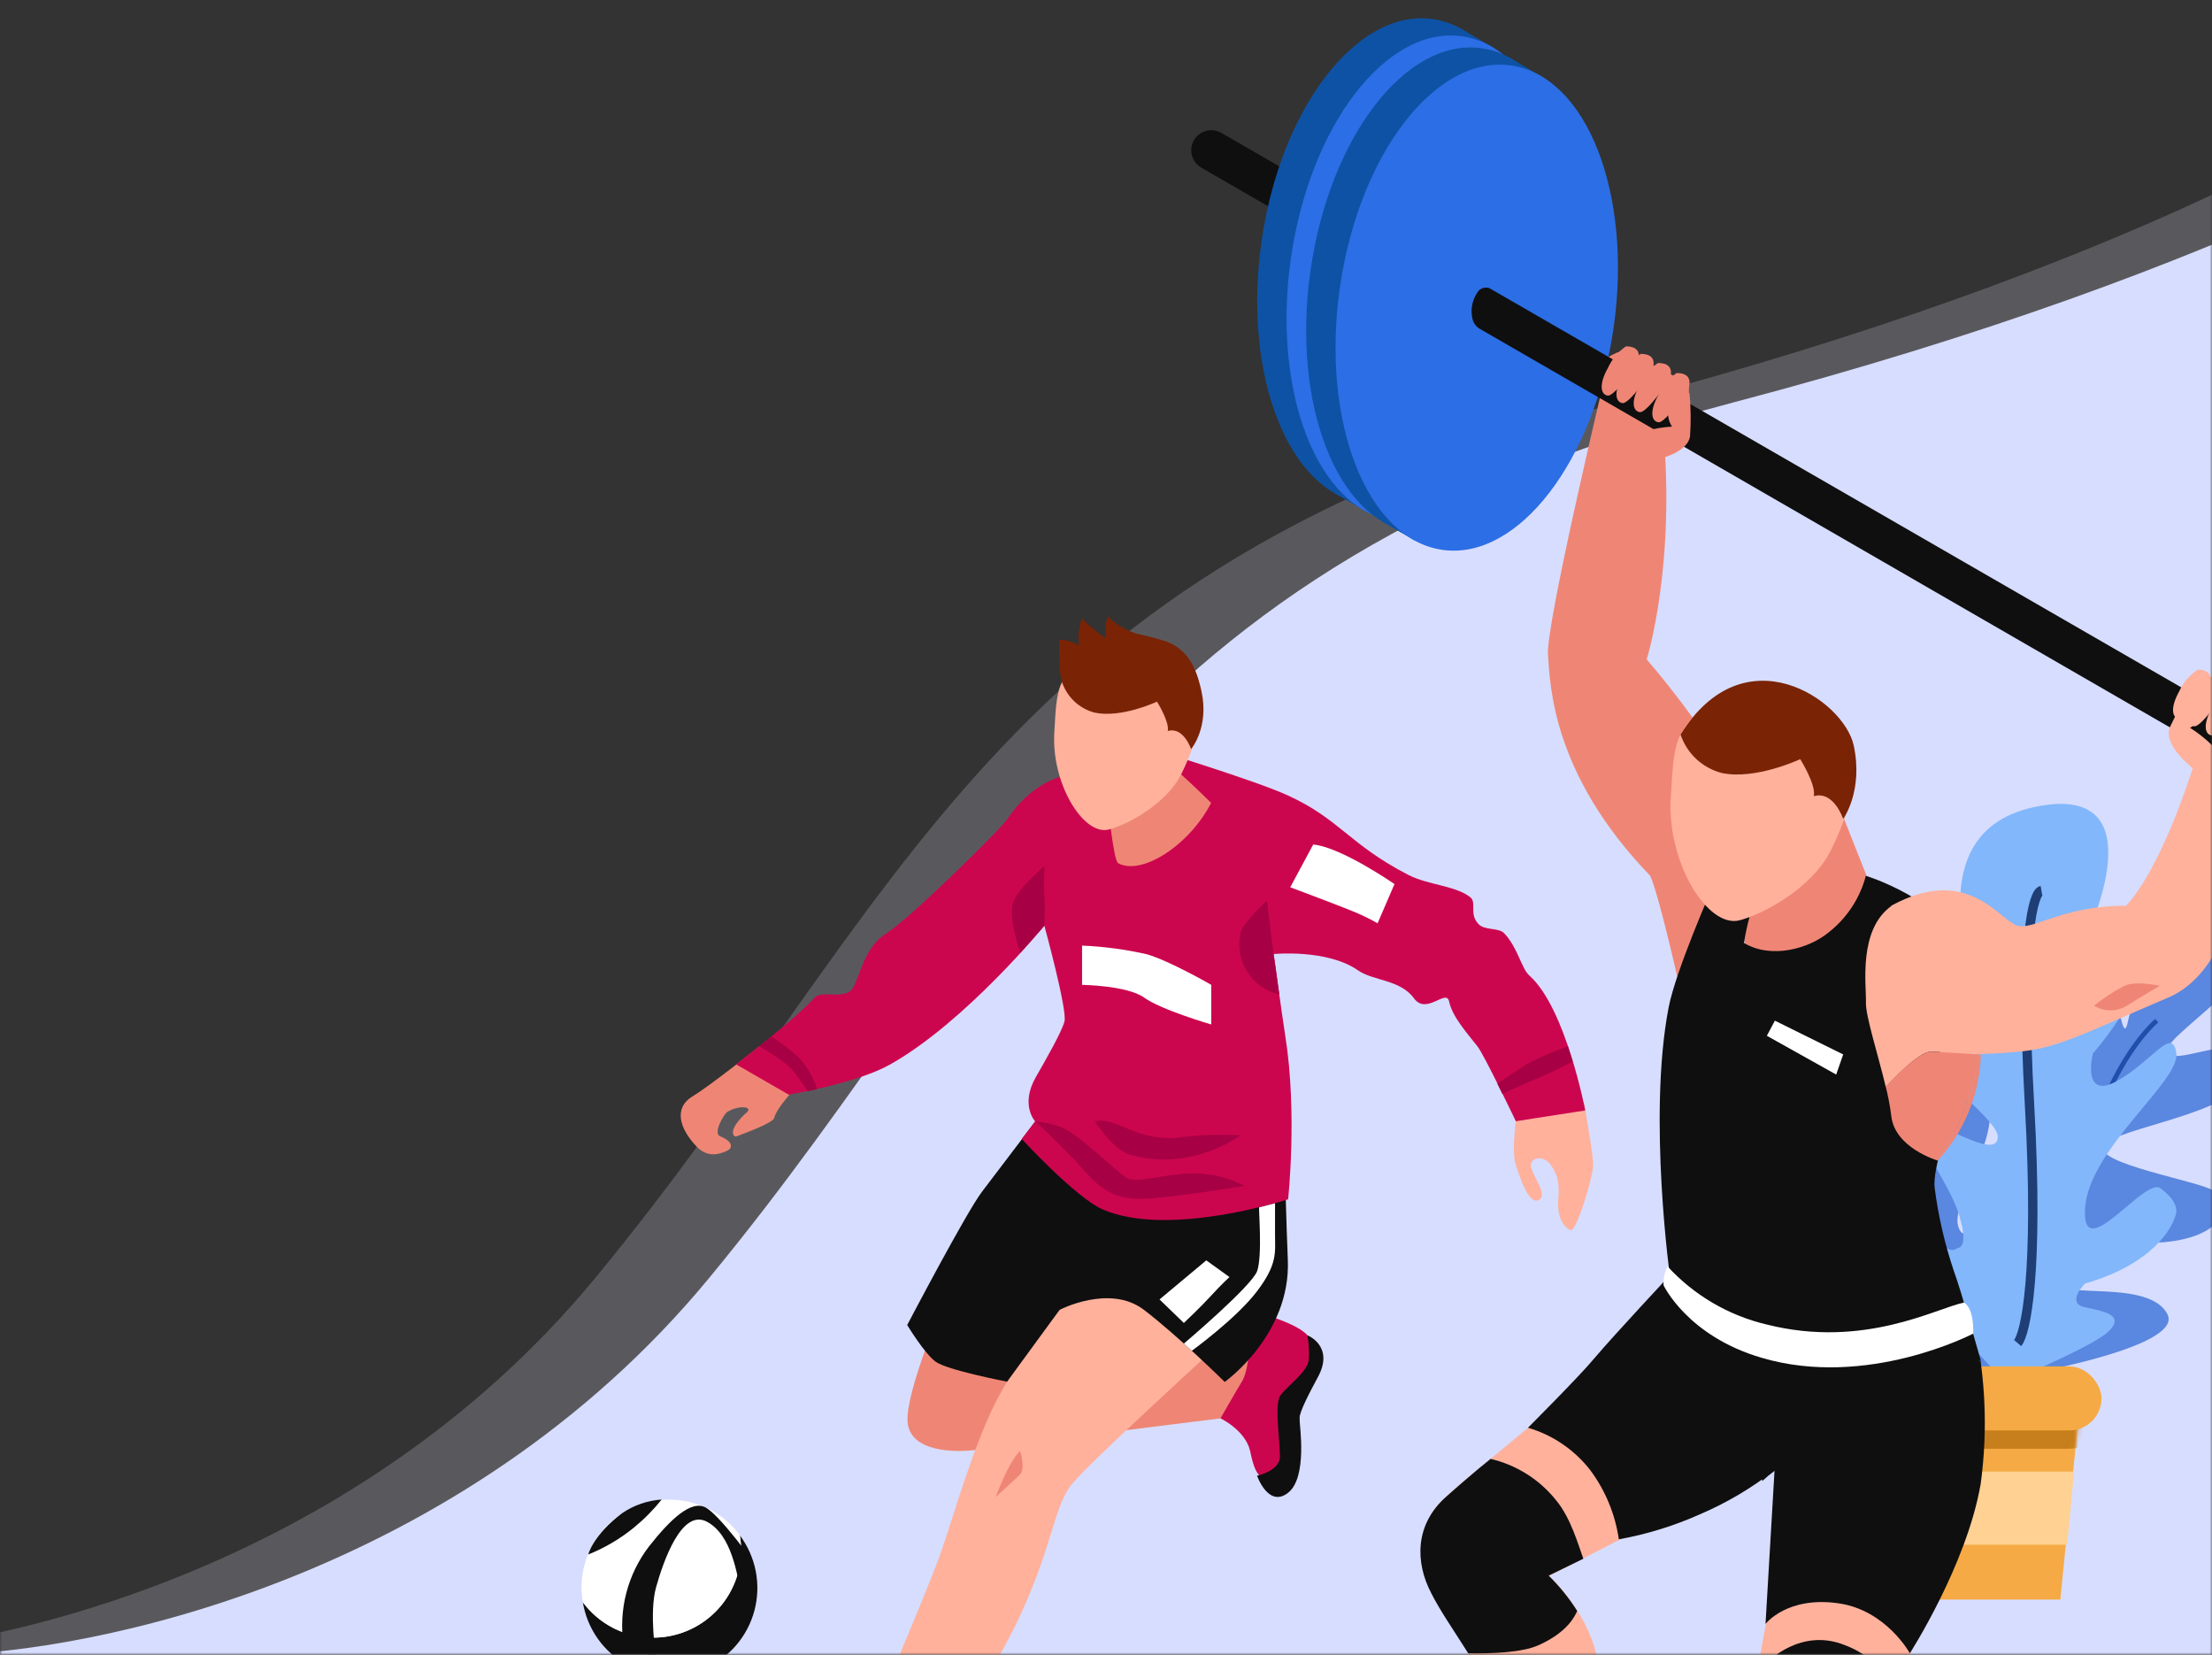 <svg width="472" height="353" viewBox="0 0 472 353" fill="none" xmlns="http://www.w3.org/2000/svg">
<rect x="0" y="0" width="472" height="353" fill="#333333" stroke="none"/>
<mask id="mask0" mask-type="alpha" maskUnits="userSpaceOnUse" x="0" y="0" width="472" height="353">
<rect y="0.204" width="472" height="352.796" fill="#C4C4C4"/>
</mask>
<g mask="url(#mask0)">
<path opacity="0.21" d="M126.936 272.722C74.329 336.39 -4.581 352.807 -37.461 353.057H525.816V9.944C510.53 23.459 453.135 57.545 345.844 85.775C211.731 121.062 192.695 193.138 126.936 272.722Z" fill="#EAEDFE"/>
<path d="M151.241 272.721C98.634 336.389 19.723 352.806 -13.156 353.056H550.121V9.943C534.835 23.458 477.44 57.544 370.149 85.774C236.035 121.061 217 193.137 151.241 272.721Z" fill="#D7DDFF"/>
<path d="M391.844 281.355C388.788 287.466 414.507 293.068 427.749 295.105L428.513 279.827C432.332 260.729 432.332 256.145 427.749 256.909C423.165 257.673 419.345 266.84 417.818 261.492C416.29 256.145 427.749 242.394 423.929 232.463C420.109 222.532 412.47 238.575 409.414 236.283C406.359 233.991 411.706 208.017 407.122 206.489C402.539 204.962 401.775 226.352 400.247 218.712C398.719 211.073 386.496 195.03 376.565 201.142C366.634 207.253 394.136 222.532 391.844 225.588C389.552 228.643 374.273 219.476 374.273 228.643C374.273 237.811 399.483 240.866 404.831 244.686C410.178 248.506 388.024 252.325 382.677 254.617C377.329 256.909 378.857 265.312 394.136 266.076C409.414 266.84 412.47 270.66 413.998 274.479C415.526 278.299 395.664 273.715 391.844 281.355Z" fill="#5A87DF"/>
<path d="M394.137 218.712C397.956 222.023 406.36 232.921 409.415 250.033C412.471 267.145 421.893 283.646 426.222 289.758" stroke="#436BAC"/>
<path d="M462.498 280.382C465.554 286.493 439.835 292.096 426.593 294.133L425.829 278.854C422.01 259.756 422.01 255.172 426.593 255.936C431.177 256.7 434.996 265.867 436.524 260.52C438.052 255.172 426.593 241.422 430.413 231.49C434.232 221.559 441.872 237.602 444.928 235.31C447.983 233.018 442.636 207.045 447.219 205.517C451.803 203.989 452.567 225.379 454.095 217.74C455.623 210.1 467.845 194.058 477.777 200.169C487.708 206.281 460.206 221.559 462.498 224.615C464.79 227.671 480.068 218.504 480.068 227.671C480.068 236.838 454.859 239.894 449.511 243.713C444.164 247.533 466.318 251.353 471.665 253.644C477.013 255.936 475.485 264.339 460.206 265.103C444.928 265.867 441.872 269.687 440.344 273.507C438.816 277.326 458.678 272.743 462.498 280.382Z" fill="#5A87DF"/>
<path d="M460.203 217.741C456.383 221.051 447.98 231.95 444.924 249.062C441.869 266.174 432.447 282.675 428.118 288.786" stroke="#1F4FAB"/>
<path d="M410.204 264.494C403.778 264.494 411.051 276.629 415.285 281.427L427.984 294.974C434.193 292.434 447.289 286.677 449.998 283.967C453.385 280.581 449.152 279.734 444.918 278.887C441.531 278.21 443.507 275.218 444.918 273.807C459.143 269.743 463.828 261.953 464.392 258.567C464.392 257.72 464.392 256.027 461.005 253.486C457.618 250.946 444.071 270.42 444.918 257.72C445.765 245.02 465.239 230.626 464.392 224.699C463.545 218.772 459.312 226.392 451.692 230.626C445.595 234.012 445.765 228.086 446.611 224.699C450.563 220.183 457.957 209.966 455.925 205.225C453.385 199.298 451.692 205.225 444.918 211.152C438.144 217.079 442.378 204.378 444.071 201.838C445.765 199.298 461.005 166.277 433.911 172.204C406.817 178.131 422.904 213.692 423.751 218.772C424.597 223.852 417.824 211.998 407.664 215.385C397.504 218.772 426.291 237.399 426.291 242.479C426.291 247.56 415.285 239.939 410.204 239.093C405.124 238.246 415.285 250.946 417.824 258.567C419.856 264.663 418.671 266.187 417.824 266.187C415.284 267.88 415.284 264.493 410.204 264.494Z" fill="#82B7FB"/>
<path d="M435.603 189.984C433.91 190.267 431.031 199.806 433.063 235.706C435.095 271.606 432.217 284.532 430.523 286.508" stroke="#1E3E75" stroke-width="2" stroke-linejoin="round"/>
<path d="M407.441 302.219H443.538L439.635 341.242H410.856L407.441 302.219Z" fill="#F5AA45"/>
<mask id="mask1" mask-type="alpha" maskUnits="userSpaceOnUse" x="407" y="302" width="37" height="40">
<path d="M407.441 302.219H443.538L439.635 341.242H410.856L407.441 302.219Z" fill="#F5AA45"/>
</mask>
<g mask="url(#mask1)">
<rect x="402.562" y="295.392" width="45.852" height="13.658" rx="6.829" fill="#C77E1C"/>
</g>
<rect x="402.562" y="291.488" width="45.852" height="13.658" rx="6.829" fill="#F5AA45"/>
<path d="M408.416 313.926H442.561L441.098 329.535H409.392L408.416 313.926Z" fill="#FFD193"/>
<path d="M358.833 212.495C358.833 212.495 354.184 191.412 352.13 186.835C331.119 165.085 330.777 146.057 330.308 139.66C329.84 133.263 342.003 82.285 342.003 82.285C342.003 82.285 353.193 85.637 354.725 89.673C357.824 120.307 351.373 140.669 351.373 140.669C351.373 140.669 362.942 153.859 368.852 165.32C371.375 170.203 382.295 187.232 382.295 187.232L358.833 212.495Z" fill="#EF8675"/>
<path d="M371.32 192.979L373.122 208.17C373.122 208.17 386.997 209.503 391.971 204.169C396.944 198.836 398.296 186.834 398.296 186.834L392.782 172.905L371.32 192.979Z" fill="#EF8675"/>
<path d="M339.211 293.832C339.211 293.832 313.425 314.843 308.776 319.06C302.253 324.916 302.685 331.547 306.163 338.178C309.316 344.197 315.173 356.198 319.93 365.73C324.687 375.263 331.967 395.066 331.967 395.066C331.967 395.066 332.4 396.598 339.86 397.103C344.004 397.373 348.311 391.823 348.311 391.823C348.311 391.823 341.644 361.982 341.103 355.784C339.95 344.774 330.544 336.178 330.544 336.178L359.213 321.474C359.213 321.474 345.139 295.382 339.211 293.832Z" fill="#FFB19C"/>
<path d="M377.467 341.568C377.467 341.568 381.305 329.855 398.387 332.666C415.47 335.477 413.2 339.874 413.2 339.874C413.2 339.874 404.082 360.038 402.568 366.147C401.054 372.255 410.965 380.652 411.344 393.176C411.524 398.978 411.163 431.864 411.163 431.864H395.739C395.739 431.864 391.035 414.133 388.315 403.303C384.35 387.626 379.161 381.427 374.836 369.3C372.583 363.011 377.467 345.856 377.467 341.568Z" fill="#FFB19C"/>
<path d="M307.727 330.628C309.839 332.613 311.659 334.888 313.132 337.385L314.268 340.034C314.268 340.034 309.745 338.593 307.727 330.628Z" fill="#EF8675"/>
<path d="M328.235 350.991C334.614 348.162 336.109 344.612 336.542 343.657C334.812 340.918 332.768 338.39 330.451 336.125L337.857 332.521C336.722 329.422 335.19 323.871 332.073 320.087C328.537 315.64 323.604 312.516 318.072 311.222C314.99 313.636 309.765 318.231 308.449 319.421C301.926 325.277 301.926 333.242 305.404 339.873C307.206 343.477 310.197 347.784 313.297 352.703C318.36 352.775 324.739 352.541 328.235 350.991Z" fill="#0F0F0F"/>
<path d="M392.835 350.649C384.708 347.856 377.717 353.118 374.816 357.136C374.023 362.272 373.933 367.047 374.96 369.93C376.906 375.336 379.807 380.832 381.897 385.283C396.547 389.716 403.521 381.463 406.152 377.12C404.35 373.516 401.809 368.867 402.44 366.308C402.656 365.479 403.016 364.362 403.467 363.101C403.143 360.056 402.224 353.893 392.835 350.649Z" fill="#0F0F0F"/>
<path d="M356.26 272.121C356.26 272.121 344.763 284.392 340.042 289.942C337.069 293.546 326.041 304.574 326.041 304.574C331.296 306.114 335.935 309.266 339.303 313.584C342.545 317.929 344.65 323.014 345.43 328.378C351.449 327.293 357.312 325.477 362.891 322.972C368.529 320.549 373.829 317.405 378.658 313.62L376.73 346.434C376.73 346.434 381.343 340.379 392.479 342.055C402.534 343.586 407.526 352.686 407.526 352.686C407.526 352.686 419.599 333.946 422.626 316.647C423.819 307.942 423.819 299.115 422.626 290.41C422.626 290.41 372.73 264.913 356.26 272.121Z" fill="#0F0F0F"/>
<path d="M398.136 186.832C396.885 191.587 394.121 195.806 390.262 198.851C386.099 202.347 377.99 204.671 372.134 201.158C372.701 197.552 373.637 194.013 374.927 190.598L365.412 189.247C365.412 189.247 357.592 206.978 356.06 214.889C351.537 238.314 356.439 273.11 356.439 273.11L351.447 277.363C351.447 277.363 372.332 292.211 376.044 315.943C376.887 315.151 377.778 314.41 378.711 313.726C386.351 293.22 400.677 289.436 413.074 288.769C416.345 288.808 419.59 289.349 422.697 290.373C422.697 290.373 418.516 275.435 416.895 271.074C414.965 265.334 413.601 259.42 412.822 253.415C411.795 245.738 426.877 212.762 421.057 203.41C413.633 191.445 398.136 186.832 398.136 186.832Z" fill="#0F0F0F"/>
<path d="M391.287 152.849C385.881 146.632 366.835 141.712 358.6 156.705C356.798 160.002 356.798 166.435 356.527 170.093C355.626 183.878 364.348 198.078 371.177 196.33C376.007 195.087 386.638 189.609 390.747 181.248C395.378 171.859 398.351 160.939 391.287 152.849Z" fill="#FFB19C"/>
<path d="M354.979 274.193C354.979 274.193 360.061 285.005 375.846 289.636C398.425 296.339 421.039 284.5 421.039 284.5C421.039 284.5 421.382 279.383 419.111 277.869C413.309 279.004 397.812 287.798 376.981 282.554C368.838 280.634 361.46 276.308 355.808 270.139C355.194 271.398 354.908 272.793 354.979 274.193V274.193Z" fill="white"/>
<path d="M342.004 76.964C343.202 76.055 344.541 75.349 345.968 74.874C346.995 74.874 360.384 81.848 360.384 81.848V89.668L342.004 76.964Z" fill="#EF8675"/>
<path d="M403.559 193.212C420.443 184.004 426.984 197.068 430.822 197.554C434.661 198.041 440.499 193.212 453.653 193.212C461.348 185.067 467.889 163.876 467.889 163.876C467.889 163.876 458.555 155.1 468.087 145.388C468.555 144.36 469.745 144 471.691 144.469C472.046 144.263 472.443 144.14 472.852 144.107C473.261 144.075 473.673 144.134 474.056 144.281C474.439 144.428 474.785 144.658 475.068 144.956C475.351 145.253 475.564 145.61 475.691 146C476.046 145.8 476.447 145.697 476.854 145.701C477.261 145.706 477.659 145.819 478.009 146.027C478.359 146.236 478.647 146.533 478.844 146.889C479.042 147.245 479.141 147.647 479.133 148.054C479.533 147.85 479.98 147.758 480.428 147.787C480.876 147.817 481.308 147.967 481.677 148.222C482.047 148.477 482.341 148.827 482.527 149.235C482.714 149.644 482.786 150.095 482.737 150.541C482.34 152.884 483.53 159.082 481.854 167.678C481.061 171.822 478.971 183.211 478.25 186.779C476.214 197.735 471.727 208.925 462.681 212.799C444.968 220.349 439.58 223.359 431.543 224.278C425.784 224.85 419.993 225.043 414.208 224.854L403.559 193.212Z" fill="#FFB19C"/>
<path d="M412.193 224.331C415.239 224.493 420.717 224.854 422.266 224.944C422.769 220.897 422.356 216.79 421.059 212.925C415.455 196.977 403.562 193.283 403.562 193.283C396.462 198.419 398.264 210.132 398.156 213.862C398.048 216.637 400.733 224.944 402.391 231.881C405.562 228.494 409.959 224.223 412.193 224.331Z" fill="#FFB19C"/>
<path d="M422.261 224.944C421.039 233.045 418.049 240.778 413.504 247.595C419.158 241.389 422.416 233.371 422.694 224.98L422.261 224.944Z" fill="#EF8675"/>
<path d="M412.19 224.33C409.955 224.222 405.505 228.493 402.369 231.772C402.895 233.824 403.293 235.906 403.558 238.007C404.261 244.909 413.505 247.594 413.505 247.594C418.05 240.777 421.04 233.044 422.263 224.943C420.713 224.853 415.235 224.492 412.19 224.33Z" fill="#EF8675"/>
<path d="M308.253 57.163C308.697 56.934 309.17 56.764 309.658 56.658L260.609 28.349C260.123 28.068 259.586 27.885 259.029 27.811C258.472 27.737 257.905 27.773 257.362 27.918C256.266 28.21 255.33 28.926 254.762 29.908C254.193 30.89 254.038 32.058 254.33 33.155C254.622 34.251 255.338 35.187 256.32 35.756L304.108 63.362C303.946 62.004 304.274 60.633 305.034 59.496C305.795 58.359 306.936 57.532 308.253 57.163V57.163Z" fill="#0F0F0F"/>
<path d="M327.624 59.874C331.66 31.337 321.847 6.353 305.706 4.07C289.566 1.788 273.209 23.071 269.173 51.608C265.137 80.145 274.95 105.129 291.091 107.412C307.231 109.694 323.588 88.411 327.624 59.874Z" fill="#0E52A5"/>
<path d="M284.502 105.042L291.494 109.096L318.937 10.33L311.333 5.897L284.502 105.042Z" fill="#0E52A5"/>
<path d="M333.873 63.535C337.908 35.002 328.096 10.022 311.958 7.74C295.819 5.458 279.466 26.738 275.431 55.271C271.396 83.803 281.208 108.784 297.346 111.066C313.484 113.348 329.838 92.068 333.873 63.535Z" fill="#2C6EE5"/>
<path d="M338.071 66.093C342.107 37.556 332.294 12.572 316.153 10.289C300.013 8.006 283.656 29.29 279.62 57.826C275.584 86.363 285.397 111.348 301.538 113.63C317.679 115.913 334.035 94.63 338.071 66.093Z" fill="#0E52A5"/>
<path d="M294.936 111.274L301.927 115.328L329.371 16.563L321.767 12.13L294.936 111.274Z" fill="#0E52A5"/>
<path d="M344.337 69.767C348.373 41.23 338.56 16.246 322.419 13.963C306.278 11.68 289.922 32.963 285.886 61.5C281.85 90.037 291.663 115.021 307.803 117.304C323.944 119.587 340.301 98.304 344.337 69.767Z" fill="#2C6EE5"/>
<path d="M536.649 189.139L538.001 188.491L317.963 61.56L317.783 61.452C317.405 61.34 317.005 61.326 316.621 61.411C316.236 61.496 315.88 61.678 315.584 61.939C314.898 62.788 314.417 63.784 314.179 64.85C313.942 65.916 313.954 67.023 314.215 68.083C314.419 68.897 314.921 69.604 315.62 70.065L534.271 196.311C533.935 195.688 533.729 195.003 533.667 194.298C533.606 193.593 533.689 192.883 533.911 192.212C534.134 191.54 534.492 190.921 534.963 190.392C535.434 189.864 536.008 189.438 536.649 189.139V189.139Z" fill="#0F0F0F"/>
<path d="M467.513 147.172C465.776 149.74 464.251 152.446 462.954 155.263C461.62 159.137 467.891 163.876 467.891 163.876L474.216 165.804C473.788 163.457 473.062 161.174 472.054 159.011C470.609 157.599 469.021 156.343 467.314 155.263C467.314 155.263 472.81 152.686 467.513 147.172Z" fill="#FFB19C"/>
<path d="M360.51 83.833C360.798 86.918 360.834 90.022 360.618 93.113C359.916 97.15 352.149 98.285 352.149 98.285L345.662 96.933C347.167 95.078 348.905 93.424 350.834 92.014C352.774 91.467 354.768 91.128 356.78 91.005C356.78 91.005 353.302 86.103 360.51 83.833Z" fill="#EF8675"/>
<path d="M468.935 142.862C467.234 143.997 465.88 145.582 465.025 147.439C462.935 151.169 463.583 153.224 465.025 153.35C466.466 153.476 471.17 146.682 471.17 146.682C471.17 146.682 473.224 142.862 468.935 142.862Z" fill="#FFB19C"/>
<path d="M472.09 144.45C470.415 145.595 469.087 147.178 468.252 149.027C466.161 152.757 466.792 154.811 468.252 154.938C469.711 155.064 474.396 148.27 474.396 148.27C474.396 148.27 476.379 144.45 472.09 144.45Z" fill="#FFB19C"/>
<path d="M475.836 146.396C474.164 147.552 472.837 149.141 471.998 150.991C469.907 154.722 470.556 156.758 471.998 156.902C473.439 157.046 478.142 150.217 478.142 150.217C478.142 150.217 480.052 146.396 475.836 146.396Z" fill="#FFB19C"/>
<path d="M346.941 73.886C345.275 75.048 343.95 76.635 343.103 78.481C341.013 82.211 341.661 84.247 343.103 84.391C344.545 84.535 349.266 77.778 349.266 77.778C349.266 77.778 351.23 73.886 346.941 73.886Z" fill="#EF8675"/>
<path d="M350.094 75.489C348.422 76.645 347.095 78.233 346.255 80.084C344.165 83.814 344.814 85.851 346.255 85.995C347.697 86.139 352.4 79.309 352.4 79.309C352.4 79.309 354.382 75.489 350.094 75.489Z" fill="#EF8675"/>
<path d="M353.773 77.436C352.106 78.585 350.785 80.168 349.952 82.013C347.844 85.743 348.493 87.779 349.952 87.923C351.412 88.067 356.097 81.238 356.097 81.238C356.097 81.238 358.079 77.436 353.773 77.436Z" fill="#EF8675"/>
<path d="M357.752 79.58C356.08 80.736 354.753 82.324 353.914 84.175C351.823 87.905 352.472 89.941 353.914 90.085C355.355 90.23 360.058 83.4 360.058 83.4C360.058 83.4 362.04 79.58 357.752 79.58Z" fill="#EF8675"/>
<path d="M460.862 210.312C460.862 210.312 455.924 209.122 453.275 210.312C450.99 211.507 448.83 212.926 446.824 214.546C447.879 215.193 449.092 215.536 450.329 215.536C451.566 215.536 452.779 215.193 453.834 214.546C457.438 212.258 460.862 210.312 460.862 210.312Z" fill="#EF8675"/>
<path d="M378.726 217.735L377.014 220.961L391.808 229.232L393.303 224.943L378.726 217.735Z" fill="white"/>
<path d="M358.602 156.703C359.269 158.694 360.423 160.486 361.959 161.918C363.494 163.35 365.363 164.375 367.395 164.902C374.603 166.434 384.135 161.947 384.135 161.947C384.135 161.947 387.541 167.353 387.037 169.84C391.289 168.614 393.307 174.705 393.307 174.705C393.307 174.705 397.65 168.74 395.542 159.01C393.434 149.279 372.17 134.773 358.602 156.703Z" fill="#7A2305"/>
<path d="M201.289 278.076C201.289 278.076 193.255 296.79 193.655 303.252C194.055 309.714 203.577 310.114 209.653 309.114C215.729 308.113 260.505 302.566 260.505 302.566L268.311 297.934L266.481 279.477L201.289 278.076Z" fill="#EF8675"/>
<path d="M260.43 302.567C260.43 302.567 265.748 305.112 266.749 309.53C267.392 312.389 267.921 315.748 271.695 316.349C275.469 316.949 277.542 309.958 277.285 302.567C277.028 295.176 282.589 289.071 279.001 284.868C276.456 281.909 266.477 279.479 266.477 279.479C266.477 279.479 267.406 290.916 264.947 294.804C263.875 296.534 260.43 302.567 260.43 302.567Z" fill="#CC064E"/>
<path d="M226.105 279.477C221.988 284.296 218.241 289.42 214.896 294.803C208.434 304.91 203.616 323.396 200.4 332.202C197.183 341.009 183.158 373.862 183.158 373.862L194.381 381.124C194.381 381.124 210.107 361.024 217.612 344.797C224.932 328.985 224.846 321.137 228.907 316.376C232.967 311.615 256.427 290.157 256.427 290.157C256.427 290.157 246.148 266.181 226.105 279.477Z" fill="#FFB19C"/>
<path d="M223.588 235.702C223.588 235.702 212.937 249.798 209.578 254.173C206.218 258.548 193.58 282.666 193.58 282.666C193.58 282.666 197.197 288.642 199.599 290.457C202.001 292.273 214.896 294.746 214.896 294.746L226.104 279.42C226.104 279.42 236.798 273.859 244.089 279.42C251.38 284.982 261.331 294.803 261.331 294.803C261.331 294.803 275.441 284.796 274.798 268.798C274.455 260.335 274.226 250.799 274.226 250.799L223.588 235.702Z" fill="#0F0F0F"/>
<path d="M162.042 223.207C162.042 223.207 151.72 231.499 147.746 233.901C143.771 236.303 144.886 240.663 148.66 244.609C150.862 246.896 153.278 246.41 155.337 245.395C156.08 245.023 156.767 243.679 153.678 242.407C152.006 241.721 154.608 237.561 155.108 237.26C157.524 235.702 160.698 236.017 159.397 237.26C155.108 241.063 156.438 242.707 157.181 242.407C158.982 241.721 164.973 239.548 165.216 238.461C165.616 236.689 168.432 233.572 168.432 233.572L162.042 223.207Z" fill="#EF8675"/>
<path d="M323.466 238.132C323.366 240.991 322.522 245.709 323.466 248.568C324.409 251.428 326.182 257.017 328.355 255.988C330.528 254.959 326.568 250.27 326.654 248.568C326.74 246.867 329.399 246.352 330.943 248.568C332.487 250.784 332.801 252.443 332.501 256.117C332.201 259.791 333.802 261.835 335.089 262.422C336.376 263.008 339.964 250.841 339.964 248.568C339.964 246.295 337.977 235.044 337.977 235.044L323.466 238.132Z" fill="#FFB19C"/>
<path d="M233.112 165.05C233.112 165.05 222.919 162.919 214.898 174.771C213.269 177.173 193.983 196.087 189.165 199.075C184.347 202.063 183.546 208.267 181.945 210.812C180.344 213.357 175.312 211.227 173.911 212.742C169.093 217.989 157.041 227.039 157.041 227.039L168.292 233.515C168.292 233.515 182.703 231.156 189.966 227.067C206.035 218.018 222.847 197.474 222.847 197.474C222.847 197.474 227.794 215.53 227.136 217.917C226.479 220.305 223.033 226.267 221.032 229.769C217.629 235.702 220.874 239.219 220.874 239.219L218.015 242.965C218.015 242.965 229.538 255.488 235.299 258.005C249.381 264.138 274.857 255.846 274.857 255.846C274.857 255.846 276.859 237.461 274.271 221.091C273.585 216.702 271.769 203.521 271.769 203.521C271.769 203.521 283.207 202.406 289.783 207.009C293 209.254 298.818 208.968 301.706 212.957C304.394 216.645 308.611 210.812 309.212 213.643C309.898 216.86 312.871 220.176 315.23 223.179C316.66 224.923 323.451 239.19 323.451 239.19L338.262 236.889C338.262 236.889 334.073 214.987 326.367 208.139C324.609 206.58 323.865 202.106 320.949 199.075C319.748 197.831 316.832 198.56 315.473 197.116C313.415 194.972 315.159 192.513 313.729 191.398C310.613 188.924 304.737 188.81 300.534 186.651C287.924 180.161 285.923 174.771 274.8 169.682C267.867 166.493 245.907 159.803 245.907 159.803L233.112 165.05Z" fill="#CC064E"/>
<path d="M236.4 171.282C236.4 171.282 237.573 183.591 238.602 184.149C243.649 186.865 253.828 180.274 258.431 171.282C252.126 165.006 245.965 159.845 245.965 159.845L236.4 171.282Z" fill="#EF8675"/>
<path d="M252.557 142.461C248.268 137.529 233.156 133.626 226.623 145.52C225.193 148.137 225.193 153.241 224.979 156.143C224.264 167.094 231.184 178.345 236.588 176.958C240.433 175.972 248.868 171.626 252.128 165.006C255.802 157.544 258.218 148.894 252.557 142.461Z" fill="#FFB19C"/>
<path d="M226.62 145.52C227.15 147.099 228.065 148.521 229.283 149.657C230.502 150.793 231.984 151.607 233.596 152.025C239.315 153.24 246.878 149.68 246.878 149.68C246.878 149.68 249.58 153.969 249.18 155.942C252.553 154.97 254.155 159.802 254.155 159.802C254.155 159.802 258.043 155.256 256.385 147.522C255.613 143.976 254.183 138.858 248.994 136.885C247.015 136.236 245.001 135.702 242.961 135.284C240.465 134.638 238.194 133.317 236.399 131.467C235.895 132.985 235.739 134.598 235.941 136.185C234.114 134.905 232.402 133.47 230.823 131.896C230.221 133.768 230.012 135.744 230.208 137.7C228.96 136.925 227.531 136.491 226.062 136.442C226.062 136.442 225.776 143.218 226.62 145.52Z" fill="#7A2305"/>
<path d="M268.234 314.816C268.234 314.816 272.523 313.93 273.067 311.228C273.395 309.798 271.866 299.991 273.067 297.932C274.267 295.873 279.157 292.728 279.285 289.926C279.363 288.234 279.267 286.538 279 284.865C279 284.865 284.818 287.138 281.201 293.8C279.486 296.974 277.284 301.149 277.284 302.564C277.284 303.979 279.057 315.145 274.854 318.447C270.65 321.75 268.234 314.816 268.234 314.816Z" fill="#0F0F0F"/>
<path d="M230.895 201.72V210.097C230.895 210.097 240.559 210.226 244.162 212.828C247.764 215.43 258.458 218.547 258.458 218.547V210.097C258.458 210.097 249.608 204.979 244.691 203.564C240.156 202.537 235.539 201.92 230.895 201.72Z" fill="white"/>
<path d="M280.214 180.16L275.311 189.281C275.311 189.281 283.888 192.484 287.92 194.099C289.996 194.908 292.012 195.863 293.953 196.958L297.556 188.595C297.556 188.595 286.147 180.689 280.214 180.16Z" fill="white"/>
<path d="M320.588 233.372C320.588 233.372 322.49 232.414 327.651 230.227C330.367 229.114 333.017 227.844 335.585 226.424L334.57 223.207C331.509 224.27 328.532 225.56 325.664 227.067C323.262 228.625 319.502 231.184 319.502 231.184L320.588 233.372Z" fill="#A80045"/>
<path d="M220.918 239.218C220.918 239.218 227.108 244.936 231.326 249.697C235.543 254.458 238.645 256.331 246.28 255.616C253.914 254.901 265.623 252.985 265.623 252.985C262.76 251.492 259.622 250.601 256.402 250.369C250.483 249.768 242.734 252.685 240.433 251.284C238.131 249.883 229.682 241.448 226.136 240.333C224.449 239.749 222.696 239.375 220.918 239.218Z" fill="#A80045"/>
<path d="M233.619 239.218C233.619 239.218 237.508 245.265 240.953 246.295C254.192 250.197 264.742 242.177 264.742 242.177C260.79 241.957 256.827 242.058 252.891 242.477C242.855 244.179 238.237 237.974 233.619 239.218Z" fill="#A80045"/>
<path d="M162.045 223.207C162.045 223.207 167.492 226.367 169.093 228.297C170.25 229.737 171.334 231.235 172.338 232.786L174.383 232.342C173.569 229.852 172.244 227.559 170.494 225.609C168.642 223.985 166.689 222.481 164.647 221.105L162.045 223.207Z" fill="#A80045"/>
<path d="M222.86 197.474C222.86 197.474 223.031 193.099 222.86 191.084C222.688 189.068 222.86 184.765 222.86 184.765C222.86 184.765 217.399 189.282 216.198 192.485C214.997 195.687 217.727 203.25 217.727 203.25L222.86 197.474Z" fill="#A80045"/>
<path d="M271.768 203.548L270.339 192.111C270.339 192.111 265.664 196.4 264.763 198.745C264.403 200.166 264.33 201.645 264.55 203.094C264.77 204.543 265.278 205.934 266.045 207.184C266.811 208.434 267.819 209.518 269.011 210.371C270.203 211.225 271.554 211.831 272.984 212.155C272.469 208.166 271.768 203.548 271.768 203.548Z" fill="#A80045"/>
<path d="M217.671 309.527C215.255 311.729 212.453 319.349 212.453 319.349C212.453 319.349 216.47 315.746 217.671 314.531C218.872 313.316 217.671 309.527 217.671 309.527Z" fill="#EF8675"/>
<path d="M268.68 257.561C268.523 257.561 269.424 267.968 268.237 271.185C267.051 274.402 252.611 286.625 252.611 286.625L254.313 288.155C254.313 288.155 263.82 281.278 268.237 275.445C272.655 269.612 272.069 267.168 272.069 263.351V256.688L268.68 257.561Z" fill="white"/>
<path d="M247.42 277.205L252.61 282.223C252.61 282.223 256.241 278.806 258.428 276.404C260.615 274.003 262.345 272.43 262.345 272.43L257.399 268.87L247.42 277.205Z" fill="white"/>
<path d="M157.853 327.456C158.036 328.499 158.132 329.556 158.139 330.616C158.137 334.553 156.895 338.39 154.59 341.581C152.284 344.773 149.032 347.158 145.294 348.397C141.557 349.636 137.524 349.666 133.768 348.484C130.013 347.301 126.725 344.966 124.371 341.81C124.832 344.613 125.925 347.275 127.566 349.594C129.208 351.913 131.355 353.829 133.845 355.196C136.336 356.563 139.104 357.346 141.942 357.486C144.78 357.626 147.612 357.119 150.225 356.003C152.838 354.888 155.163 353.193 157.024 351.046C158.886 348.9 160.235 346.359 160.97 343.614C161.705 340.87 161.806 337.994 161.266 335.205C160.726 332.415 159.559 329.785 157.853 327.513V327.456Z" fill="#0F0F0F"/>
<path d="M139.383 349.356C144.355 349.356 149.124 347.382 152.641 343.867C156.158 340.353 158.136 335.586 158.14 330.614C158.132 329.554 158.037 328.498 157.854 327.454C155.5 324.298 152.212 321.962 148.457 320.78C144.701 319.598 140.668 319.628 136.931 320.867C133.194 322.106 129.941 324.491 127.636 327.682C125.33 330.874 124.088 334.711 124.086 338.648C124.093 339.707 124.189 340.764 124.372 341.808C126.112 344.15 128.375 346.052 130.982 347.363C133.588 348.674 136.466 349.356 139.383 349.356V349.356Z" fill="white"/>
<path d="M158.139 339.836C157.295 336.191 156.237 327.456 150.819 324.611C145.401 321.766 141.483 333.26 139.982 338.65C138.481 344.039 139.982 353.589 139.982 353.589L133.063 350.93C132.508 347.241 132.702 343.477 133.633 339.864C134.564 336.251 136.213 332.862 138.481 329.9C142.984 324.182 147.545 319.793 150.676 321.651C153.807 323.51 160.683 333.088 160.683 333.088L158.139 339.836Z" fill="#0F0F0F"/>
<path d="M125.516 331.617C129.028 330.215 132.306 328.287 135.237 325.898C137.425 324.111 139.419 322.099 141.184 319.894C138.193 320.089 135.306 321.076 132.821 322.753C126.531 327.456 125.516 331.617 125.516 331.617Z" fill="#0F0F0F"/>
</g>
</svg>
